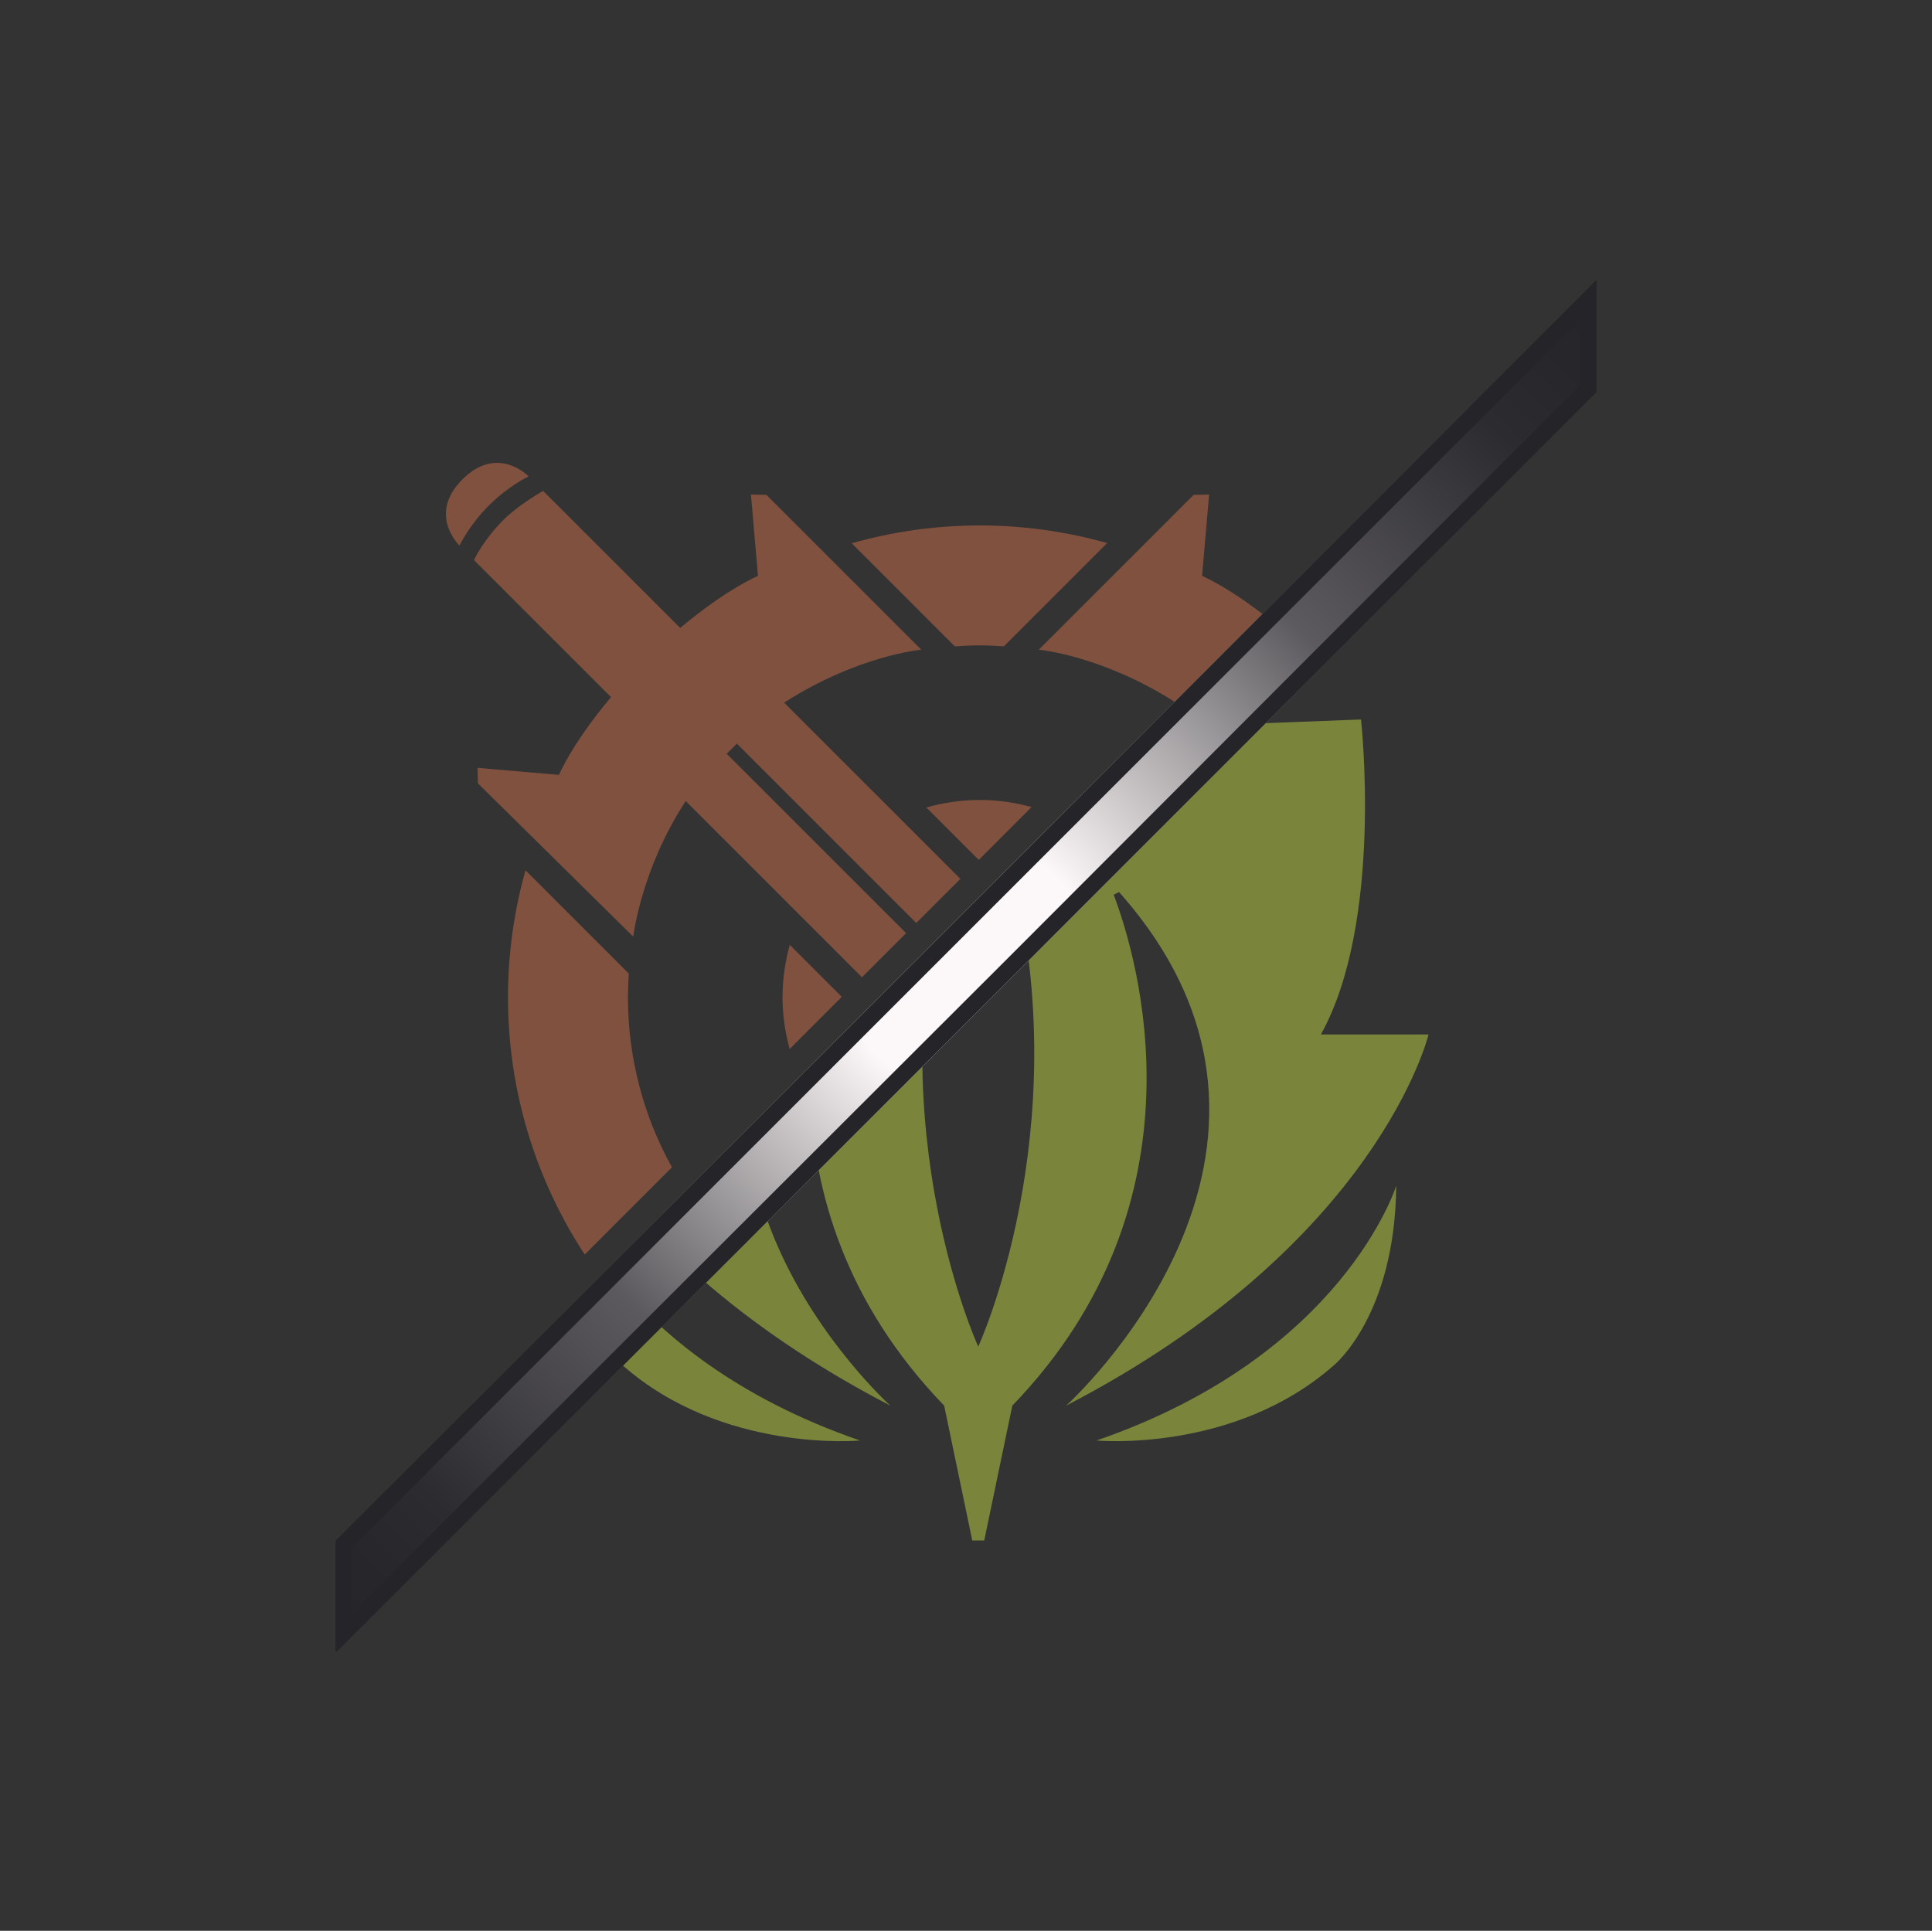 <?xml version="1.0" encoding="UTF-8" standalone="no"?><!DOCTYPE svg PUBLIC "-//W3C//DTD SVG 1.1//EN" "http://www.w3.org/Graphics/SVG/1.1/DTD/svg11.dtd"><svg width="100%" height="100%" viewBox="0 0 2001 2000" version="1.1" xmlns="http://www.w3.org/2000/svg" xmlns:xlink="http://www.w3.org/1999/xlink" xml:space="preserve" xmlns:serif="http://www.serif.com/" style="fill-rule:evenodd;clip-rule:evenodd;stroke-linejoin:round;stroke-miterlimit:2;"><rect x="0" y="0" width="2001" height="2000" fill="#333333" stroke="none"/><g id="Upper-Left-Mask" serif:id="Upper Left Mask"><path d="M2001,0l-2001,0l0,2000l1000.5,-999.5l1000.5,-1000.5Z" style="fill:#252529;fill-opacity:0;"/><clipPath id="_clip1"><path d="M2001,0l-2001,0l0,2000l1000.5,-999.5l1000.5,-1000.5Z"/></clipPath><g clip-path="url(#_clip1)"><rect id="Page-7" serif:id="Page 7" x="0.75" y="0.5" width="2000" height="2000" style="fill:none;"/><g id="Icons"><path d="M544.246,901.451c-11.71,41.857 -18.108,85.91 -18.108,131.455c0,98.307 29.283,189.856 79.439,266.58l49.632,-49.632l40.745,-40.746c-28.999,-52.259 -45.575,-112.321 -45.575,-176.202c0,-8.212 0.372,-16.335 0.909,-24.413l-107.042,-107.042Z" style="fill:#7f513e;fill-rule:nonzero;"/><path d="M988.95,669.539c8.536,-0.601 17.124,-1.016 25.811,-1.016c8.401,0 16.709,0.39 24.969,0.952l106.958,-106.958c-41.998,-11.796 -86.211,-18.244 -131.927,-18.244c-45.972,0 -90.424,6.52 -132.633,18.444l106.822,106.822Z" style="fill:#7f513e;fill-rule:nonzero;"/><path d="M810.467,1032.9c0,18.616 2.706,36.561 7.371,53.699l54.004,-54.005l-53.879,-53.879c-4.749,17.282 -7.496,35.394 -7.496,54.185" style="fill:#7f513e;fill-rule:nonzero;"/><path d="M1068.46,835.979c-17.138,-4.665 -35.083,-7.371 -53.698,-7.371c-19.212,0 -37.728,2.84 -55.356,7.798l54.314,54.313l54.74,-54.74Z" style="fill:#7f513e;fill-rule:nonzero;"/><path d="M1179.3,1056.3l31.961,31.961c4.959,-17.627 7.798,-36.145 7.798,-55.357c0,-19.055 -2.806,-37.422 -7.686,-54.92l-55.194,55.194l23.058,23.058l0.063,0.064Z" style="fill:#7f513e;fill-rule:nonzero;"/><path d="M959.841,1229.51c17.498,4.88 35.865,7.686 54.92,7.686c18.791,0 36.903,-2.748 54.185,-7.497l-54.647,-54.647l-54.458,54.458Z" style="fill:#7f513e;fill-rule:nonzero;"/><path d="M1282.85,1441.12l-90.314,-90.314c-52.627,29.548 -113.246,46.481 -177.775,46.481c-64.066,-0 -124.288,-16.678 -176.652,-45.834l-51.353,51.354l-39.005,39.005c76.81,50.328 168.519,79.716 267.01,79.716c98.949,-0 191.061,-29.649 268.089,-80.408Z" style="fill:#7f513e;fill-rule:nonzero;"/><path d="M1410.44,1285.03l13.878,13.878c49.927,-76.607 79.069,-167.94 79.069,-266.003c0,-45.801 -6.471,-90.093 -18.308,-132.161l-106.906,106.906c0.576,8.355 0.973,16.757 0.973,25.255c0,63.635 -16.439,123.484 -45.229,175.601l76.523,76.524Z" style="fill:#7f513e;fill-rule:nonzero;"/><path d="M1551.11,496.549c-36.552,-36.552 -68.588,-3.059 -68.588,-3.059c-0,-0 20.532,9.466 41.357,30.29c20.096,20.096 30.29,41.357 30.29,41.357c-0,0 33.493,-32.037 -3.059,-68.588" style="fill:#7f513e;fill-rule:nonzero;"/><path d="M1061.53,996.619l-14.417,3.932l3.932,-14.417l215.813,-215.813l10.484,10.485l-215.812,215.813Zm473.856,-201.251l-84.169,7.281c-13.867,-29.466 -35.603,-58.624 -54.002,-80.553l141.959,-141.959c-0,0 -9.466,-20.532 -30.29,-41.357c-16.457,-16.455 -41.357,-30.289 -41.357,-30.289l-141.959,141.959c-21.93,-18.4 -51.088,-40.137 -80.554,-54.003l7.282,-84.17l-16.019,0.291l-160.44,160.441c-0,0 65.373,5.673 142.07,54.811l-590.334,590.334l-39.318,141.255l141.254,-39.318l590.334,-590.335c46.46,71.138 54.338,140.489 54.338,140.489l160.914,-158.858l0.291,-16.019Z" style="fill:#7f513e;fill-rule:nonzero;"/><path d="M547.524,493.491c0,0 -32.037,-33.493 -68.588,3.058c-36.552,36.552 -3.058,68.588 -3.058,68.588c0,0 10.194,-21.26 30.29,-41.356c20.824,-20.824 41.356,-30.29 41.356,-30.29" style="fill:#7f513e;fill-rule:nonzero;"/><path d="M938.473,966.57l-185.765,-185.765l10.485,-10.485l185.765,185.765l45.726,-45.726l-182.54,-182.539c76.698,-49.138 142.07,-54.812 142.07,-54.812l-160.44,-160.44l-16.019,-0.292l7.281,84.17c-29.465,13.866 -58.624,35.603 -80.553,54.003l-141.958,-141.96c-0,0 -24.902,13.835 -41.357,30.291c-20.825,20.824 -30.291,41.356 -30.291,41.356l141.96,141.959c-18.399,21.929 -40.136,51.088 -54.003,80.553l-84.17,-7.281l0.291,16.019l160.914,158.858c-0,0 7.878,-69.351 54.338,-140.488l182.54,182.54l0.523,-0.522l45.203,-45.204Z" style="fill:#7f513e;fill-rule:nonzero;"/><path d="M1441.8,1459.41l-39.318,-141.254l-265.789,-265.789l-85.435,85.435l-0.769,0.768l-15.733,15.733l265.789,265.789l141.255,39.318Z" style="fill:#7f513e;fill-rule:nonzero;"/></g></g></g><g id="Lower-Right-Mask" serif:id="Lower Right Mask"><path d="M2001,0l-1001,1000l-1000,1000l2001,1l0,-2001" style="fill:#252529;fill-opacity:0;"/><clipPath id="_clip2"><path d="M2001,0l-1001,1000l-1000,1000l2001,1l0,-2001"/></clipPath><g clip-path="url(#_clip2)"><rect id="Page-11" serif:id="Page 11" x="-0" y="-0" width="2000" height="2000" style="fill:none;"/><g id="Icons1" serif:id="Icons"><path d="M977.88,902.207c-0,-0 23.198,-102.645 32.172,-193.578l6.261,-0c8.973,90.932 32.172,193.578 32.172,193.578c66.889,270.779 -35.303,492.644 -35.303,492.644c-0,-0 -102.192,-221.865 -35.302,-492.644m-104.978,24.604c-24.565,64.875 -100.321,316.555 104.978,529.183l29.1,139.684l12.404,-0l29.101,-139.684c205.297,-212.628 129.542,-464.308 104.976,-529.183c3.164,-1.614 2.366,-1.207 5.529,-2.821c238.506,268.109 -54.763,532.004 -54.763,532.004c323.299,-167.708 375.324,-384.454 375.324,-384.454l-111.483,-0c65.032,-117.168 41.544,-326.276 41.544,-326.276l-150.973,5.808l-26.334,38.398c-66.89,-164.215 -219.123,-385.148 -219.123,-385.148c-0,-0 -152.233,220.933 -219.122,385.148l-26.335,-38.398l-150.973,-5.808c-0,-0 -23.487,209.108 41.544,326.276l-111.482,-0c-0,-0 52.025,216.746 375.324,384.454c-0,-0 -293.27,-263.895 -54.765,-532.004c3.164,1.614 2.365,1.207 5.529,2.821" style="fill:#7a853b;fill-rule:nonzero;"/><path d="M654.115,682.089c-0,-0 25.067,-130.924 185.68,-231.627c6.685,7.114 5.327,5.669 12.013,12.782c-30.83,42.152 -78.634,119.526 -107.114,224.96l-90.579,-6.115Z" style="fill:#7a853b;fill-rule:nonzero;"/><path d="M890.722,1492.12c-0,-0 -142.296,13.379 -245.784,-77.841c-0,-0 -63.386,-51.083 -64.68,-186.088c-0,-0 54.331,175.742 310.464,263.929" style="fill:#7a853b;fill-rule:nonzero;"/><path d="M1186.57,450.462c160.612,100.703 185.68,231.627 185.68,231.627l-90.579,6.115c-28.48,-105.434 -76.285,-182.808 -107.115,-224.96c6.687,-7.113 5.328,-5.668 12.014,-12.782" style="fill:#7a853b;fill-rule:nonzero;"/><path d="M1446.11,1228.19c-1.294,135.005 -64.68,186.088 -64.68,186.088c-103.488,91.22 -245.784,77.841 -245.784,77.841c256.133,-88.187 310.464,-263.929 310.464,-263.929" style="fill:#7a853b;fill-rule:nonzero;"/></g></g></g><path d="M347.503,1596.11l-0,113.651l1.12,1.12l711.288,-710.383l593.586,-594.491l0,-115.892l-1305.99,1306Z" style="fill:url(#_Radial3);"/><path d="M347.503,1596.11l-0,113.651l1.12,1.12l711.288,-710.383l593.586,-594.491l0,-115.892l-1305.99,1306Zm17,74.885l-0,-67.844l1271.99,-1271.99c0,-0 0,67.816 0,67.816c0,-0 -588.607,589.505 -588.607,589.505l-683.387,682.517Z" style="fill:#252529;"/><defs><radialGradient id="_Radial3" cx="0" cy="0" r="1" gradientUnits="userSpaceOnUse" gradientTransform="matrix(710.383,710.383,-710.383,710.383,1000.5,1000.5)"><stop offset="0" style="stop-color:#fcf7f8;stop-opacity:1"/><stop offset="0.13" style="stop-color:#fcf7f8;stop-opacity:1"/><stop offset="0.49" style="stop-color:#5c5a5e;stop-opacity:1"/><stop offset="0.78" style="stop-color:#2c2b2f;stop-opacity:1"/><stop offset="0.88" style="stop-color:#27262a;stop-opacity:1"/><stop offset="1" style="stop-color:#252529;stop-opacity:1"/></radialGradient></defs></svg>